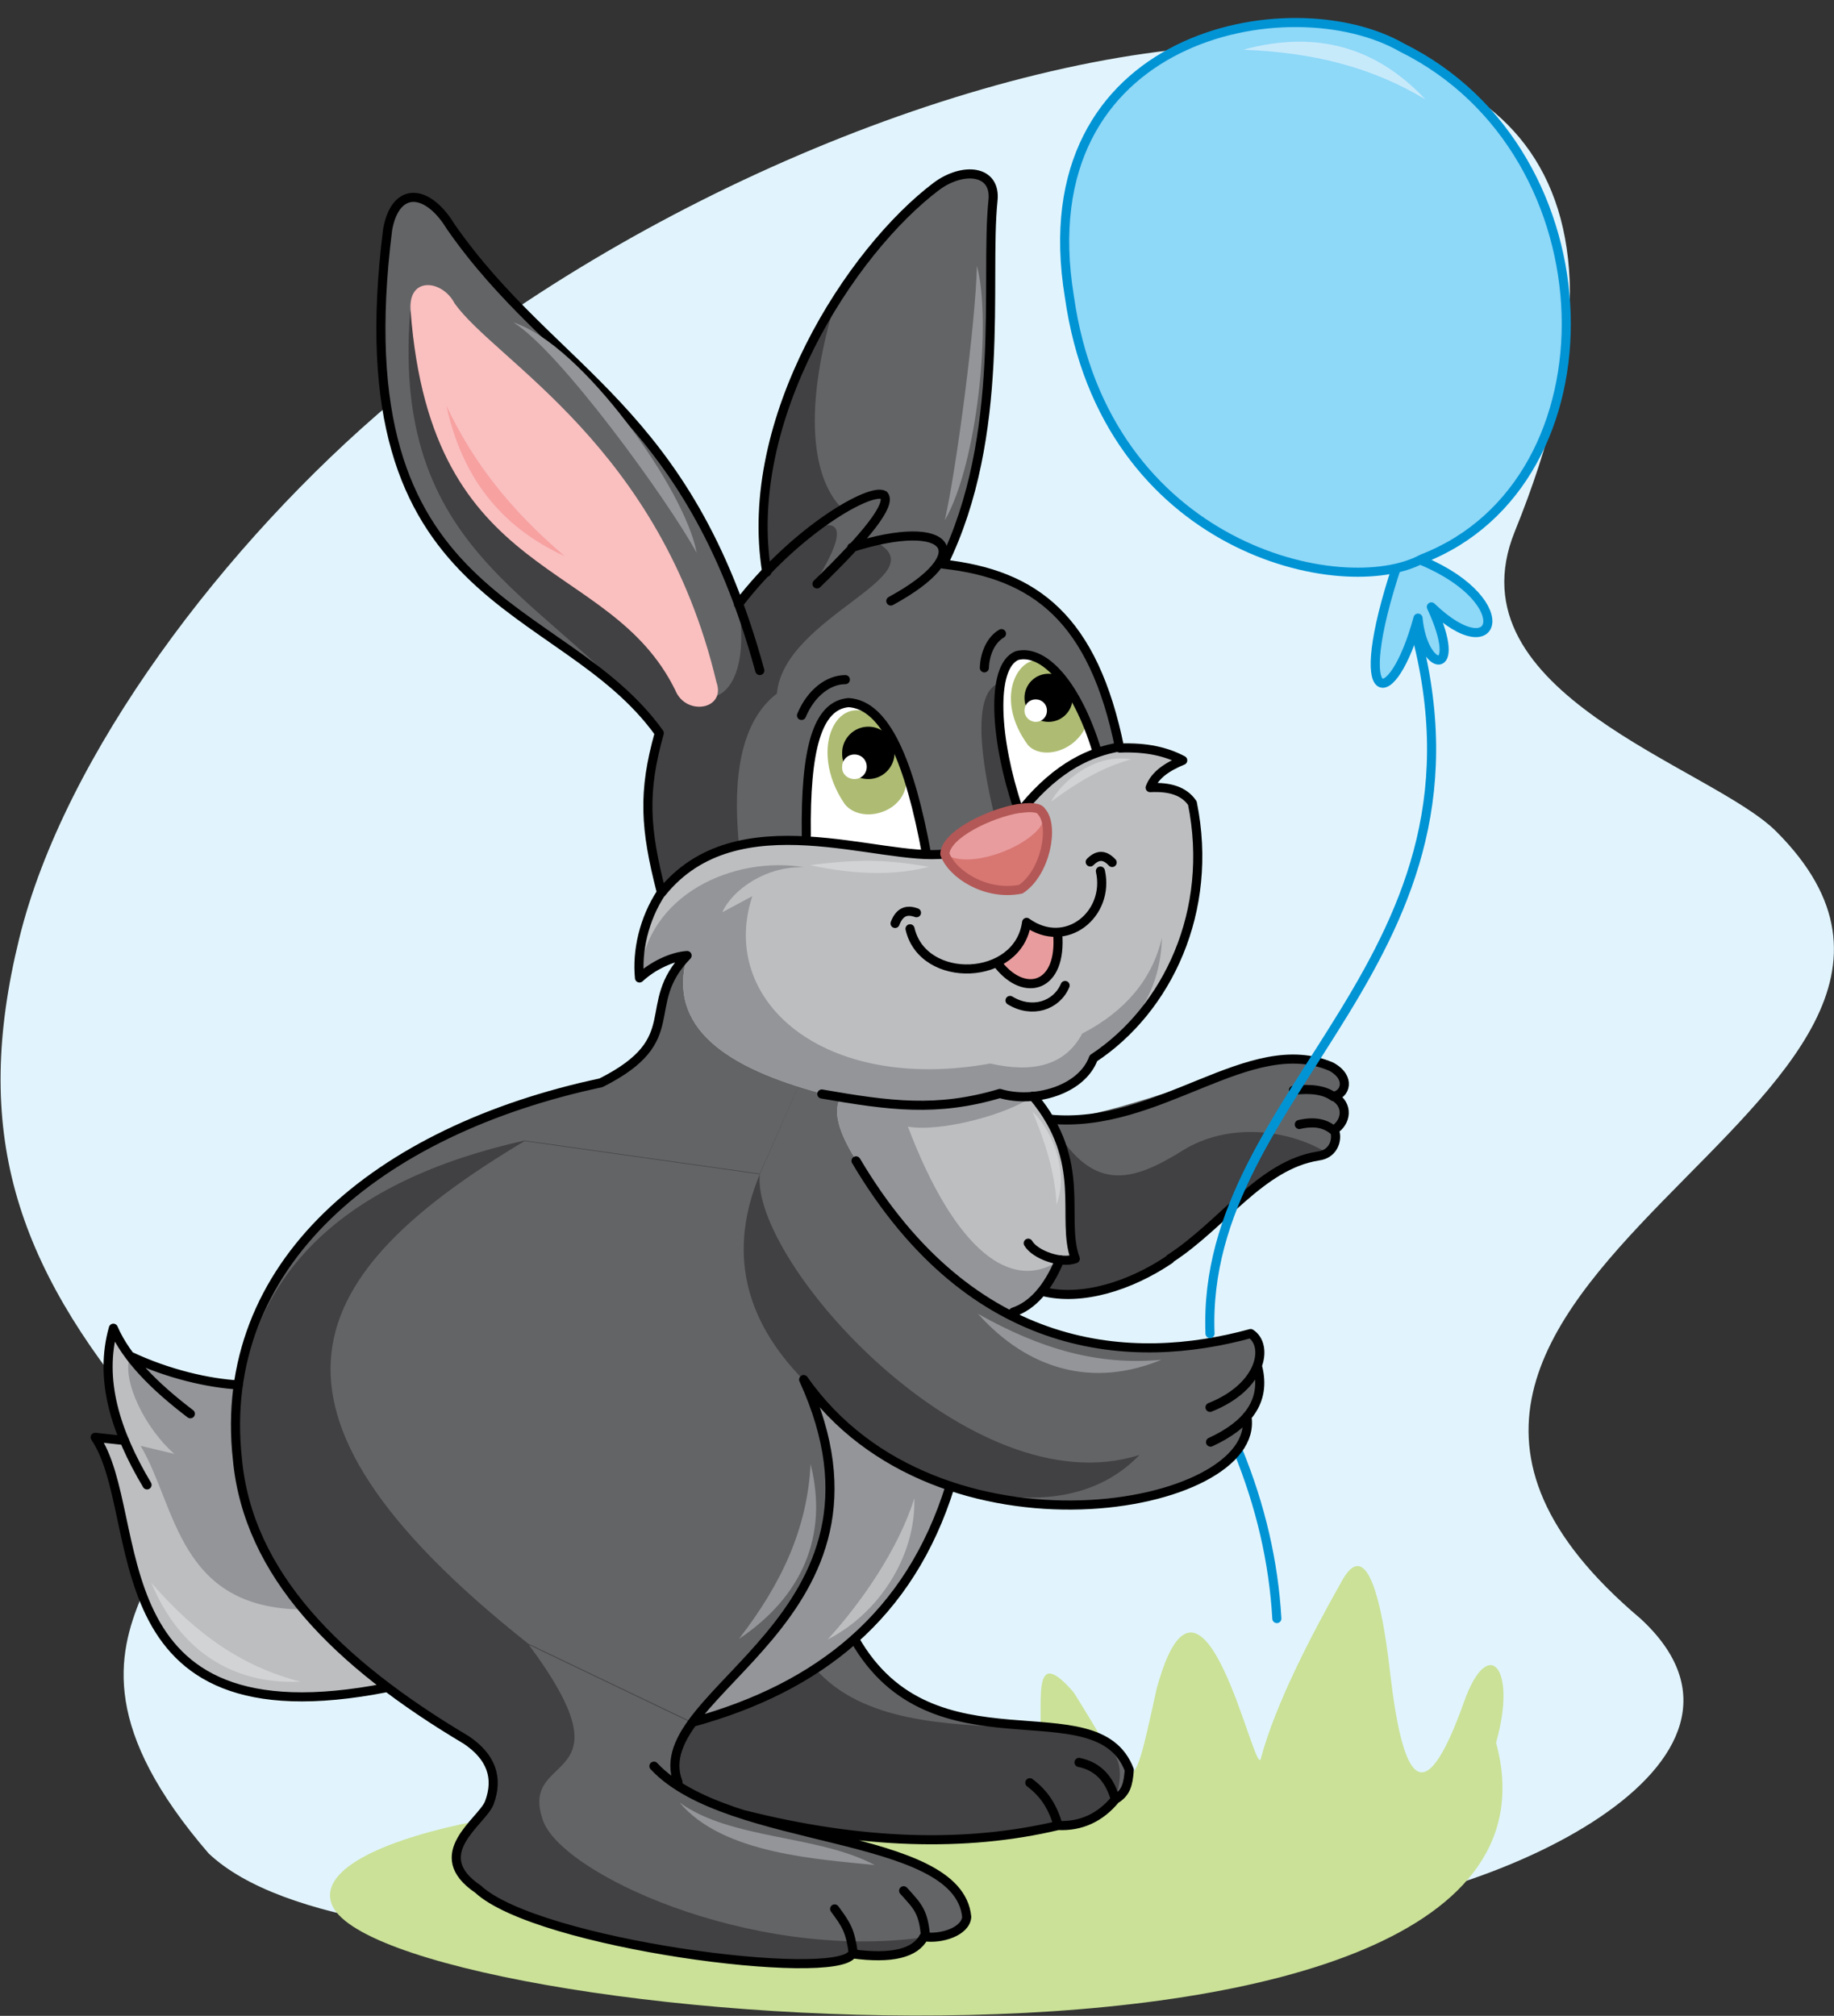<?xml version="1.0" encoding="utf-8"?>
<!-- Generator: Adobe Illustrator 21.1.0, SVG Export Plug-In . SVG Version: 6.00 Build 0)  -->
<svg version="1.1" id="Layer_1" xmlns="http://www.w3.org/2000/svg" xmlns:xlink="http://www.w3.org/1999/xlink" x="0px" y="0px"
	 viewBox="0 0 343 377" style="enable-background:new 0 0 343 377;" xml:space="preserve">
<rect x="0" y="0" width="343" height="377" fill="#333333" stroke="none"/>
<style type="text/css">
	.st0{fill-rule:evenodd;clip-rule:evenodd;fill:#E1F4FD;}
	.st1{fill:none;stroke:#0094D5;stroke-width:1.701;stroke-linecap:round;stroke-linejoin:round;stroke-miterlimit:22.926;}
	.st2{fill-rule:evenodd;clip-rule:evenodd;fill:#CAE197;}
	.st3{fill-rule:evenodd;clip-rule:evenodd;fill:#636466;}
	.st4{fill-rule:evenodd;clip-rule:evenodd;fill:#414042;}
	.st5{fill-rule:evenodd;clip-rule:evenodd;fill:#939598;}
	.st6{fill-rule:evenodd;clip-rule:evenodd;fill:#BCBEC0;}
	.st7{fill-rule:evenodd;clip-rule:evenodd;fill:#E89C9D;}
	.st8{fill:none;stroke:#000000;stroke-width:1.701;stroke-linecap:round;stroke-linejoin:round;stroke-miterlimit:22.926;}
	.st9{fill-rule:evenodd;clip-rule:evenodd;fill:#FFFFFF;}
	.st10{fill-rule:evenodd;clip-rule:evenodd;fill:#ADBC72;}
	.st11{fill-rule:evenodd;clip-rule:evenodd;}
	.st12{fill-rule:evenodd;clip-rule:evenodd;fill:#FABFBF;}
	.st13{fill-rule:evenodd;clip-rule:evenodd;fill:#F7A1A1;}
	.st14{fill-rule:evenodd;clip-rule:evenodd;fill:#D87672;}
	.st15{fill:none;stroke:#B35856;stroke-width:1.701;stroke-linecap:round;stroke-linejoin:round;stroke-miterlimit:22.926;}
	.st16{fill-rule:evenodd;clip-rule:evenodd;fill:#8ED8F8;}
	.st17{fill-rule:evenodd;clip-rule:evenodd;fill:#C7EAFB;}
	.st18{fill-rule:evenodd;clip-rule:evenodd;fill:#D1D3D4;}
</style>
<path class="st0" d="M39,346.6c27.3,25.9,140.7,15.4,201.9,11.9c38.6-2.2,95-29,65.9-55.8c-74.1-62.6,76.4-96.2,25.4-147.2
	c-12.2-12.2-61.2-25.7-48.9-56.1C337.6-34.5,164.2-1.2,73.5,75C42,101.5,12,141.2,3.6,175.5c-8.8,35.8-1,60.5,23.7,89.8
	C49.3,291.5-0.7,300.5,39,346.6z"/>
<path class="st1" d="M231.5,271.2c4.3,10.5,6.7,21,7.3,31.5"/>
<path class="st2" d="M279.8,325.9c4-14.1-1.5-20.3-6-7.6c-7.7,21.6-11.5,14.3-13.8-5.3c-0.4-3.1-2.9-28.3-9-17.4
	c-5.6,9.9-12.5,23.1-15.2,33.3c-1.1,4.1-11-44.3-19.5-13c-5.1,23.3-4,18.7-15.5,0.6c-8.3-9.6-5.5,2.7-6.4,10
	c-1.2,13.8,3.4,7.3-8.9,6.5c-9.7-0.5-30-9.4-27,3.6c2.6,11.5-11.9,4.6-21.2,2.5c-22.9-5.3-80,3.5-75.3,16.9
	C69.9,379,299.5,398.6,279.8,325.9z"/>
<path class="st3" d="M126.8,333.3c18.2,10.5,42.3,12.7,71.1,8c3.6,0.3,7.2-0.8,10.7-4.9c2-0.7,2.8-2.9,2.5-6.6
	c-10.2-13.5-36,1.2-51.4-23.2c8.2-6.4,14-16.4,17.9-28.7c33.4,9.7,57.5-3.2,55.6-13.1c2.3-3.7,2.9-6.8,1.9-9.2
	c0.9-2.8,0.5-4.9-1-6.2c-14.8,4.8-29.7,3.8-44.6-4l5.3-4c6.7,2.4,14.8-0.1,23.9-6c9.2-6.4,16.4-17.7,27.7-19.2
	c2.9-0.6,3.9-2.2,3-4.9c2.3-1.6,3-3.5-0.1-6.3c4.3-4.7-0.4-6.6-11.2-6.6c-12.9,3-33.5,11.5-41.9,10.9l-3.1-4.4
	c5.5-0.5,9.2-2.8,11.3-7.1c15.8-12.7,20.6-29,18.5-47.7c-1.7-1.8-4-3-7.9-2.9c1.4-2.7,3.5-4.4,6.1-5.1c-3.9-1.7-7.9-2.5-11.8-2.3
	c-4.4-20.1-14.5-32.7-33-34.4c11-19.1,8.9-53.3,9.3-67.9c1.3-5.1-3-7.7-10.5-2.8c-16.5,13-37.3,43.7-31.8,72.2l-5.2,6.2
	c-15.7-39.8-34.6-42.9-53.8-70.5C80,35.4,74,34.8,72.5,43c-9,71.3,32.4,68.5,50.8,94.2c-3.1,11-2.7,17.8,0.4,29.8
	c-3.3,5-4.6,11-4.1,16c2.5-2.3,6-4,8.9-4.2c-9.1,9.4,0.2,15.6-16.1,23.8c-41.8,8.9-72,34-68,70.4c2,21.5,18.6,38.1,42.8,52.5
	c4.6,3.1,6.1,7,4.3,11.8c-6.7,4.7-8.4,11.5-2.1,16.1c11.1,10.3,66.9,17.5,70,12.1c7.4,1,11.8-0.1,13.4-3.2c3.3,0.5,7.8-1,8-3.7
	C179.1,340.3,134.1,344.8,126.8,333.3z"/>
<path class="st4" d="M126.8,333.3c18.2,10.5,42.3,12.7,71.1,8c3.6,0.3,7.2-0.8,10.7-4.9c7.6-23.3-38.3-4.1-56.1-24.3l-23,10
	l-30.7-14.7c-56.2-44.5-41.7-69.5-0.7-94l44,6.2c-5.9,14.2-3.1,27,8.2,38.5c17.5,20.7,47.9,29.7,62.8,14
	c-31.6,10.1-72.7-36.2-71-52.5l10.6-24.2l36.8,50l5.3-4c6.7,2.4,14.8-0.1,23.9-6c9.8-6.6,17.4-18.1,29.5-19.8
	c-8-4.8-19-5.4-26.9-0.5c-9.5,5.9-17.2,8.5-25-5.8l-3.1-4.4l2.8-49.3l-8.8-27.9c-4.8,1-5.1,11.5,0.5,31.5l-10.3,14.5L138.2,158
	c-0.8-8.6-1.1-22,7.1-28.3c1.3-14.6,30.8-22.2,18.2-28.5c-3.2,0.2-6.5,3.8-11.4,8.3c5.9-9.2,5.6-12.5,0.8-10.9l4.6-3.5
	c-5.3-5.2-7.8-17.9-0.9-39.9c-6.5,11.5-17.4,29.5-13.2,51.4l-5.3,6.4c3.4,21-10.5,20.7-8.5,10.7c-4.3-7.1-51.4-73.6-52.9-65.3
	c-3.7,47.3,28.1,53.2,46.6,78.9c-3.1,11-2.7,17.8,0.4,29.8c-3.3,5-4.6,11-4.1,16c2.5-2.3,6-4,8.9-4.2l24.2,16.5l-10.6,24.1l-44-6.2
	c-32.1,7.2-55.3,24.3-53.6,59.7c2,21.5,18.6,38.1,42.8,52.5c4.6,3.1,6.1,7,4.3,11.8c-6.7,4.7-8.4,11.5-2.1,16.1
	c11.1,10.3,66.9,17.5,70,12.1c7.4,1,11.8-0.1,13.4-3.2c-32.6,4.6-68.8-12.2-71.5-22.3c-4.1-12.7,17.3-5.7-2.5-32.4l30.7,14.7
	l-2.9,5.7L126.8,333.3z"/>
<path class="st5" d="M177.7,277.9c-10.9-3.1-17.8-9.4-27-19.5c13.7,31.9-6,46.7-21.1,63.7C152.4,317.4,174.3,296,177.7,277.9z"/>
<path class="st6" d="M209.3,139.7c-7.8,2-13.8,5.8-17.9,11.4c-9.8,2.7-14.7,5.5-14.7,8.6c-15.4,1-30.8-6.9-43-0.2
	c-11.3,6.3-15.2,14.3-14.1,23.5l8.9-4.2c-3.8,13.4,7.3,20.9,25.2,25.7l3.6,0.6c-1.6,2.5-0.6,6.5,2.9,12
	c8.7,14.4,18.4,24.5,29.4,28.3c4.1-1.9,7-5.1,8.7-9.8l2.9-0.2c-2.6-10.1,1-20-7.9-30.4c3.7-0.8,9-1.1,11.3-7.1
	c13.8-9.1,22.5-26.8,18.5-47.7c-1.5-2.2-4.1-3.1-7.9-2.9c0.9-2.4,3.2-3.9,6.1-5.1C218.1,140.5,214.4,139.5,209.3,139.7z"/>
<path class="st7" d="M197.9,174.5l-5.9-2.1l-1.9,4.5l-3.2,3.6C191.7,186.6,198.7,184.8,197.9,174.5z"/>
<path class="st5" d="M119.6,183l8.9-4.2c-3.8,13.4,7.3,20.9,25.2,25.7l3.6,0.6c-1.6,2.5-0.6,6.5,2.9,12
	c8.7,14.4,18.4,24.5,29.4,28.3c4.1-1.9,7-5.1,8.7-9.8c-9.1,6.3-19.7-1.7-28.5-24.9c6,1.1,18.9-2.3,23.5-5.8c3.7-0.7,7-1.5,11.3-7.1
	c8.3-6,12.5-13.4,12.7-22.4c-1.8,7.7-6.8,13.7-14.9,17.9c-3.2,6-9.2,7.4-17.2,5.6c-31.3,5.6-50.9-11.8-44.5-31.3l-5.6,3
	c1.8-4.1,8.1-8.7,15.3-8.4C137.6,160,120.8,167,119.6,183z"/>
<path class="st6" d="M23.3,269.5c-3.4-8.2-4.1-15.2-2.1-21.2l3.1,5.3c6.3,3.1,13.1,4.7,20.3,5.4c-3.6,23,7.9,41.2,27.7,56.7
	c-55.3,10.9-44.7-32.3-54.6-46.8L23.3,269.5z"/>
<path class="st5" d="M32.6,271.9c-5.3-4.6-9.9-13.6-8.3-18.3l7.1,2.8c4.9,2.4,7.6,2.1,13.2,2.6c-0.3,15.7-0.4,26.9,12,42
	c-23.3-0.2-23.6-19.3-30.3-30.6L32.6,271.9z"/>
<path class="st8" d="M198.2,235.6c-2.2,5.3-5.1,8.6-8.7,9.8 M187.3,118.5c-1.9,1.1-3.1,3.6-3.2,6.4 M186.8,180.5
	c4.9,6.1,11.9,4.2,11-6 M170.2,173.7c2.4,10.5,20.3,9.9,21.8-1.2c7.4,5.3,15.6-1.6,13.8-9.6 M208,161.3c-1.4-1.5-2.7-1.5-4.1-0.1
	 M167.4,172.7c0.8-2.1,2.1-2.7,4-2 M188.9,187.1c4.1,2.5,8.7,1,10.3-2.8 M153.7,204.6c12.7,2.2,21.5,3.4,33.3-0.1
	c6.4,1.9,15.3-0.6,17.5-6.6c13.8-9.1,22.6-27.5,18.5-47.7c-1.5-2.2-4.1-3.1-7.9-2.9c0.9-2.4,3.2-3.9,6.1-5.1
	c-3-1.6-6.7-2.5-11.8-2.3c-4.9-24.2-15.8-32.5-33-34.4c11.9-24.2,7.8-53,9.3-67.9c0.7-5.9-5.6-6.4-10.5-2.8
	c-16.1,12.1-36.5,43.7-31.8,72.2"/>
<path class="st9" d="M173.2,159.8l-22.5-2.6c-0.2-16,2-25.3,7.9-25.8C165.6,131.8,170.1,142.8,173.2,159.8z"/>
<path class="st10" d="M158,150.4c3.5,4.3,13.5,1,11.2-6.9l-4.6-8.7C157,128.1,150.7,139.8,158,150.4z"/>
<path class="st9" d="M205.1,140.3c-5.6,2.9-10.5,6.6-14.7,10.9c-4.3-12.7-5.2-26.5-0.2-28.6C195.3,121.3,201.4,128.2,205.1,140.3z"
	/>
<path class="st10" d="M192.3,139.4c2.7,2.8,9.1,1.1,11-4.1c-1.4-4.9-5.5-9.9-8.5-11.8C190.2,122.6,185.9,130.8,192.3,139.4z"/>
<path class="st8" d="M177.7,277.9c-7.5,24.2-24.5,37.7-48.2,44.2 M150.3,258c25,35.8,85.8,24.4,82.9,6.9 M193.2,205
	c10.4,12.4,5.1,22.8,7.9,30.4c-2.6,1-7.5-0.7-8.8-2.9 M150.8,156.2c-0.2-16,2-24.3,7.9-24.8c7,0.4,11.5,11.4,14.6,28.4 M190.4,151.2
	c-4.3-12.7-5.2-26.5-0.2-28.6c5.1-1.3,11.2,5.6,14.9,17.7 M158.1,127.1c-3.1,0-6.4,2.4-8.2,6.7 M123.7,167c14.1-17.7,41-5.8,53-7.3
	 M191.4,151.1c6.6-8,12.8-10.5,17.9-11.4 M159.3,102.4c18.6-5.9,23.5,1.2,7.3,10 M138.1,113c10.5-13.7,24.7-21.9,27.2-20.4
	c1.5,1.7-3.3,7.7-12.5,16.6 M142.1,125.4c-13.5-49.4-38.5-55.3-57.8-83C80,35.3,74,34.7,72.5,42.9c-9,71.3,32.4,68.5,50.8,94.2
	c-3.1,11-2.7,17.8,0.4,29.8c-3.3,5-4.6,11-4.1,16c2.5-2.3,6-4,8.9-4.2c-9.1,9.4,0.2,15.6-16.1,23.8c-41.8,8.9-72,34-68,70.4
	c2,21.5,18.6,38.1,42.8,52.5c4.6,3.1,6.1,7,4.3,11.8c-1.5,3.6-11.7,9.6-2.1,16.1c11.1,10.3,66.9,17.5,70,12.1
	c7.4,1,11.8-0.1,13.4-3.2c3.3,0.5,7.8-1,8-3.7c-1.6-16.3-44.5-13.2-58.5-28.2 M235.2,255.6c1.7,6.6-2.1,11-8.8,14.1 M160.1,217.1
	c21.8,36.8,51.9,38.3,73.8,32.3c3.4,2.2,2.2,9.9-7.6,13.8 M126.8,333.3c-6.5-17,44-30.5,23.5-75.3 M197.9,341.4
	c-1-3.4-2.5-5.9-5.3-8 M159.8,306.5c14.6,25.8,45.3,8.5,51.4,24.5c-0.2,2.7-0.6,4.3-2.6,5.5c-2.8,3.4-6.4,5.1-10.7,4.9
	c-17.3,4.1-36.9,3.5-58.7-2 M169,353.6c2.6,2.9,3.7,3.8,4.1,8.6 M156.1,357c2.2,3,2.9,4,3.5,8.4 M72.4,315.6
	c-55.3,10.9-44.7-32.3-54.6-46.8l5.5,0.6 M27.5,277.7c-5.9-9.9-9-19.7-6.3-29.3c2.4,5.6,7.7,10.9,14.4,16 M24.3,253.6
	c7.2,3.4,14.8,5.1,20.3,5.4 M208.6,336.5c-1-3.4-2.9-6.1-6.8-6.9"/>
<path class="st11" d="M162.4,145.7c2.7,0,4.9-2.2,4.9-4.9c0-2.7-2.2-4.9-4.9-4.9c-2.7,0-4.9,2.2-4.9,4.9
	C157.4,143.5,159.6,145.7,162.4,145.7z"/>
<path class="st9" d="M159.8,145.7c1.3,0,2.3-1,2.3-2.3c0-1.3-1-2.3-2.3-2.3c-1.3,0-2.3,1-2.3,2.3
	C157.4,144.7,158.5,145.7,159.8,145.7z"/>
<path class="st11" d="M196.1,135c2.5,0,4.5-2,4.5-4.5s-2-4.5-4.5-4.5s-4.5,2-4.5,4.5S193.6,135,196.1,135z"/>
<path class="st9" d="M193.7,135c1.2,0,2.1-0.9,2.1-2.1c0-1.2-0.9-2.1-2.1-2.1c-1.2,0-2.1,0.9-2.1,2.1
	C191.6,134.1,192.6,135,193.7,135z"/>
<path class="st8" d="M249.4,205.1c-1.6-1.2-4.1-1.6-7.5-1.2 M249.4,211.4c-1.4-1.2-3.4-1.8-6.4-1.1 M194.9,241.5
	c7.4,1.9,16.5-1,23.9-6 M196.3,209.3c20.5,2,37.4-16.4,52.7-9.8c3.8,2.1,2.5,5.3,0.4,5.5c2.9,1.6,2.4,4.9,0.1,6.3
	c0.7,1.2,0.3,4.5-3,4.9c-10.7,1.7-17.8,12.8-27.7,19.2"/>
<path class="st12" d="M134,127.6c-10.5-44.2-41.4-60.1-49-70.9c-2.3-4.4-8.8-5.1-8.2,1.5c3.9,51.4,37.1,45.6,49.5,70.9
	C128.3,134,135.8,132.7,134,127.6z"/>
<path class="st13" d="M83.5,75.9c5,10.6,12,19.5,22.1,28.1C93.3,98.4,86.3,88.8,83.5,75.9z"/>
<path class="st5" d="M96,60.3c8.6,5.2,28.9,33.2,34.3,43.1C128.2,91.7,108.9,64.4,96,60.3z M176.7,97.3c2.2-9.7,5.8-37.2,6-47.6
	C185.5,60,182.8,86.8,176.7,97.3z M217.2,254.3c-11.8,1.1-22.6-2-34.3-8.6C192.3,256.2,204.4,259.6,217.2,254.3z M127.1,337.1
	c9.6,7,25.9,6,36.5,11.7C153.3,347.7,135.2,346.8,127.1,337.1z M151.6,273.8c-0.6,11.8-5.2,22.1-13.4,32.7
	C149.9,298.7,155,287.3,151.6,273.8z"/>
<path class="st6" d="M154.8,306.6c6.2-6.8,13.2-16.8,16.2-26.4C171.3,291.3,164.1,301.9,154.8,306.6z"/>
<path class="st7" d="M176.7,159.7c0.2-5.2,16.7-10.8,18.2-7.9c2.5,2.6-0.4,9.5-4.1,12.4C184.1,165.6,178,163.4,176.7,159.7z"/>
<path class="st14" d="M176.7,159.7c5.7,3.8,20.9-3.8,18.2-7.9c2.5,2.6,0.8,10.7-3.9,14.5C184.3,167.6,178,163.4,176.7,159.7z"/>
<path class="st15" d="M176.7,159.7c0.2-3.7,8.5-7.6,13.8-8.5h0.2c2.1-0.3,3.7-0.2,4.1,0.6c2.4,2.6,0.8,11.4-3.9,14.5
	C184.3,167.6,178,163.4,176.7,159.7z"/>
<path class="st1" d="M264.1,115.9c18.5,63.7-39.6,87.3-37.8,133.5"/>
<path class="st16" d="M261.3,105.6l3-1.4c20,7.5,16.1,21.5,3.4,9.3c6.2,13.3-1.5,12.5-2.5,2.1C260.4,133.3,252.3,133.1,261.3,105.6z
	"/>
<path class="st1" d="M264.3,104.2c20,7.5,16.1,21.5,3.4,9.3c6.2,13.3-1.5,12.5-2.5,2.1c-4.8,17.7-13,17.5-3.9-9.9"/>
<path class="st16" d="M266,104.5c37-14.3,36-75.9-3.8-95.6C241.5-3,191.9,6.1,200,55.5C206.7,102.8,251.3,112.5,266,104.5z"/>
<path class="st1" d="M266,104.5c37-14.3,36-75.9-3.8-95.6C241.5-3,191.9,6.1,200,55.5C206.7,102.8,251.3,112.5,266,104.5z"/>
<path class="st17" d="M266.6,18.6c-9.8-5.9-20.7-8.8-34.1-9.3C246.4,5.5,257.6,9,266.6,18.6z"/>
<path class="st18" d="M211.6,142c-5.5,1.5-10.1,4.3-15,7.9C198.3,146.5,204.5,140.8,211.6,142z M173.7,162.1
	c-5.5,1.5-13,1.7-22.2-0.3C161.5,160.5,166.6,160.9,173.7,162.1z M56.2,314.5c-10.9-2.8-19.6-8.9-27.9-18.5
	C33.4,308.3,43.1,315.1,56.2,314.5z M197.6,225.3c-0.3-6.1-2.1-11.6-4.5-17.4C195.9,210.4,200.2,218.1,197.6,225.3z"/>
</svg>
